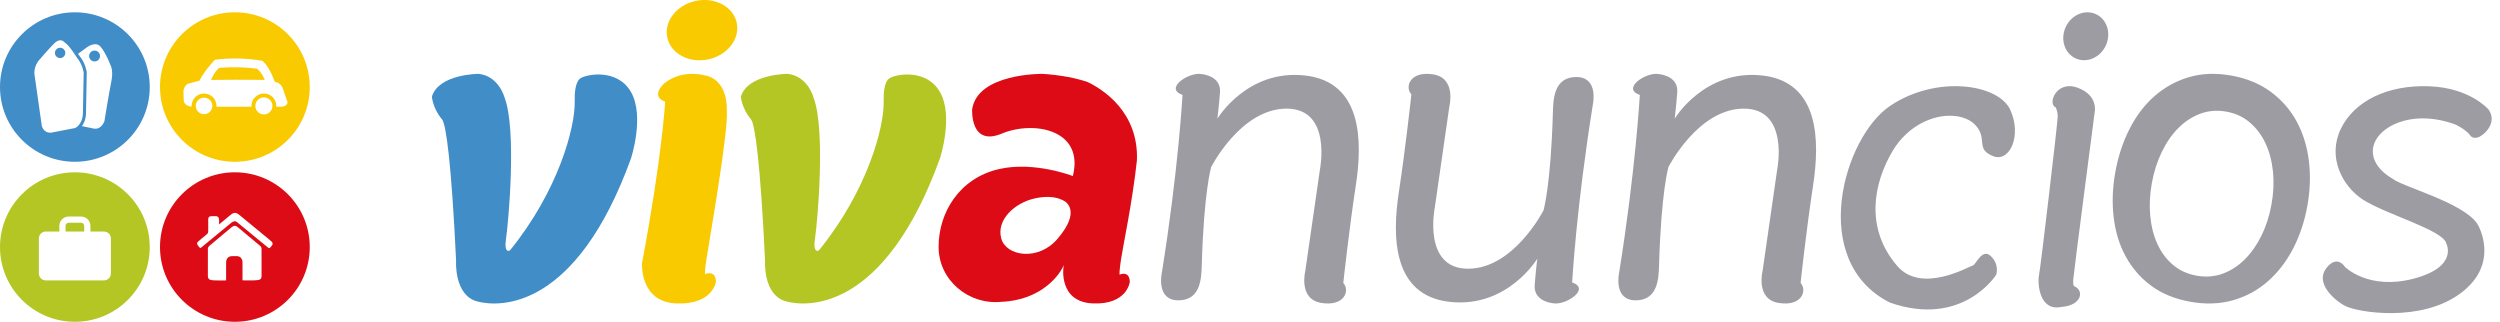 <?xml version="1.0" encoding="UTF-8"?>
<svg width="202px" height="26px" viewBox="0 0 202 26" version="1.1" xmlns="http://www.w3.org/2000/svg" xmlns:xlink="http://www.w3.org/1999/xlink">
    <!-- Generator: Sketch 47 (45396) - http://www.bohemiancoding.com/sketch -->
    <title>logo</title>
    <desc>Created with Sketch.</desc>
    <defs></defs>
    <g id="chapter" stroke="none" stroke-width="1" fill="none" fill-rule="evenodd">
        <g id="[desktop]-chapter" transform="translate(-330, -18)">
            <g id="top">
                <g id="desktop-/-header-inner-pages">
                    <g id="logo" transform="translate(330, 18)">
                        <g id="symbols">
                            <path d="M0,19.961 C0,23.297 2.709,26 6.05,26 L6.05,26 C9.391,26 12.1,23.297 12.1,19.961 L12.1,19.961 C12.1,16.626 9.391,13.922 6.05,13.922 L6.05,13.922 C2.709,13.922 0,16.626 0,19.961 M5.296,18.248 C5.296,18.109 5.409,17.997 5.548,17.997 L6.553,17.997 C6.691,17.997 6.804,18.109 6.804,18.248 L6.804,18.707 L5.296,18.707 L5.296,18.248 Z M8.392,18.707 L7.306,18.707 L7.306,18.248 C7.306,17.833 6.968,17.496 6.553,17.496 L5.548,17.496 C5.133,17.496 4.795,17.833 4.795,18.248 L4.795,18.707 L3.708,18.707 C3.394,18.707 3.14,18.956 3.14,19.261 L3.14,22.102 C3.14,22.408 3.394,22.657 3.708,22.657 L8.392,22.657 C8.706,22.657 8.961,22.408 8.961,22.102 L8.961,19.261 C8.961,18.956 8.706,18.707 8.392,18.707 L8.392,18.707 Z" id="suitcase" fill="#B4C624"></path>
                            <path d="M25.028,19.961 C25.028,23.296 22.319,26 18.978,26 C15.637,26 12.928,23.296 12.928,19.961 C12.928,16.626 15.637,13.922 18.978,13.922 C22.319,13.922 25.028,16.626 25.028,19.961 M18.269,22.658 C17.923,22.658 17.6,22.674 17.28,22.652 C17.005,22.634 16.799,22.611 16.795,22.293 C16.788,21.637 16.791,20.74 16.797,20.084 C16.799,20.016 16.847,19.924 16.898,19.88 C17.504,19.367 18.113,18.861 18.722,18.352 C18.884,18.217 19.034,18.208 19.194,18.339 C19.817,18.854 20.437,19.372 21.054,19.895 C21.098,19.932 21.132,20.014 21.132,20.075 C21.138,20.737 21.138,21.64 21.134,22.301 C21.131,22.604 20.947,22.625 20.676,22.645 C20.323,22.674 19.965,22.652 19.594,22.652 L19.594,21.425 C19.594,21.346 19.596,21.27 19.594,21.191 C19.589,20.909 19.422,20.714 19.164,20.697 C19.024,20.691 18.882,20.695 18.741,20.697 C18.447,20.704 18.274,20.894 18.271,21.217 C18.267,21.621 18.269,22.023 18.269,22.425 L18.269,22.658 Z M17.704,18.132 C17.715,17.991 17.704,17.662 17.672,17.607 C17.61,17.498 17.546,17.467 17.421,17.467 C17.326,17.467 17.151,17.463 17.056,17.468 C16.901,17.474 16.827,17.556 16.824,17.727 C16.821,17.925 16.817,18.461 16.825,18.659 C16.831,18.781 16.798,18.861 16.705,18.935 C16.475,19.114 16.259,19.315 16.034,19.498 C15.935,19.581 15.883,19.673 15.965,19.789 C16.046,19.907 16.148,20.092 16.235,20.02 C17.059,19.341 18.708,17.984 18.708,17.984 C18.708,17.984 18.879,17.873 18.98,17.874 C19.081,17.874 19.195,17.984 19.195,17.984 C19.195,17.984 20.788,19.293 21.61,19.966 C21.656,20.005 21.715,20.054 21.766,20.051 C21.82,20.049 22.016,19.792 22.023,19.747 C22.036,19.681 22.01,19.577 21.964,19.537 C21.747,19.339 21.519,19.16 21.294,18.974 C20.642,18.438 19.991,17.902 19.338,17.365 C19.071,17.146 18.897,17.146 18.63,17.364 C18.325,17.616 18.023,17.869 17.704,18.132" id="house" fill="#DD0B15"></path>
                            <path d="M12.1,7.033 C12.1,10.368 9.391,13.072 6.05,13.072 C2.709,13.072 0,10.368 0,7.033 C0,3.698 2.709,0.994 6.05,0.994 C9.391,0.994 12.1,3.698 12.1,7.033 M7.641,4.965 C7.398,4.965 7.201,4.768 7.201,4.526 C7.201,4.283 7.398,4.087 7.641,4.087 C7.884,4.087 8.081,4.283 8.081,4.526 C8.081,4.768 7.884,4.965 7.641,4.965 M8.897,5.195 C8.897,5.195 8.584,4.338 8.144,3.794 C7.704,3.251 6.95,3.878 6.95,3.878 L6.305,4.349 C6.36,4.426 6.408,4.493 6.433,4.528 C6.901,5.094 7.006,5.797 7.01,5.828 L6.95,9.158 C6.934,9.644 6.783,9.969 6.618,10.189 L7.516,10.377 C8.185,10.544 8.437,9.792 8.437,9.792 C8.437,9.792 8.813,7.472 9.001,6.552 C9.19,5.633 8.897,5.195 8.897,5.195 M4.857,4.693 C4.626,4.693 4.438,4.507 4.438,4.275 C4.438,4.044 4.626,3.858 4.857,3.858 C5.088,3.858 5.276,4.044 5.276,4.275 C5.276,4.507 5.088,4.693 4.857,4.693 M6.228,4.673 C6.228,4.673 5.58,3.627 5.233,3.439 C5.233,3.439 4.92,2.98 4.376,3.512 C3.994,3.885 3.213,4.797 3.213,4.797 C3.213,4.797 2.773,5.205 2.773,5.925 L3.371,10.126 C3.371,10.126 3.464,10.753 4.124,10.721 L6.07,10.345 C6.07,10.345 6.668,10.094 6.7,9.154 L6.762,5.863 C6.762,5.863 6.668,5.205 6.228,4.673" id="tags" fill="#418DC8"></path>
                            <path d="M25.028,7.033 C25.028,10.368 22.319,13.072 18.978,13.072 C15.637,13.072 12.928,10.368 12.928,7.033 C12.928,3.698 15.637,0.994 18.978,0.994 C22.319,0.994 25.028,3.698 25.028,7.033 M17.157,8.558 C17.157,8.927 16.857,9.228 16.487,9.228 C16.116,9.228 15.817,8.927 15.817,8.558 C15.817,8.189 16.116,7.89 16.487,7.89 C16.857,7.89 17.157,8.189 17.157,8.558 M22.013,8.558 C22.013,8.94 21.704,9.248 21.322,9.248 C20.941,9.248 20.632,8.94 20.632,8.558 C20.632,8.177 20.941,7.868 21.322,7.868 C21.704,7.868 22.013,8.177 22.013,8.558 M17.052,6.458 C17.052,6.458 17.335,5.768 17.712,5.487 C17.712,5.487 19.031,5.331 20.757,5.549 C20.757,5.549 21.165,5.832 21.385,6.458 C21.385,6.458 19.784,6.427 17.052,6.458 L17.052,6.458 Z M22.83,7.085 C22.83,7.085 22.673,6.678 22.202,6.615 C22.202,6.615 21.857,5.519 21.229,4.922 C21.229,4.922 19.469,4.546 17.367,4.829 C17.367,4.829 16.58,5.612 16.11,6.522 L15.168,6.773 C15.168,6.773 14.823,6.992 14.823,7.398 C14.823,7.807 14.854,8.213 14.854,8.213 C14.854,8.213 14.975,8.588 15.488,8.616 C15.486,8.597 15.482,8.578 15.482,8.559 C15.482,8.006 15.933,7.556 16.487,7.556 C17.041,7.556 17.492,8.006 17.492,8.559 C17.492,8.581 17.486,8.6 17.485,8.622 L20.324,8.622 C20.323,8.6 20.317,8.581 20.317,8.559 C20.317,8.006 20.768,7.556 21.322,7.556 C21.877,7.556 22.328,8.006 22.328,8.559 C22.328,8.581 22.322,8.6 22.321,8.622 L22.735,8.622 C22.735,8.622 23.175,8.622 23.238,8.276 L22.83,7.085 Z" id="car" fill="#F9CA00"></path>
                        </g>
                        <g id="type" transform="translate(34, 0)">
                            <path d="M4.681,5.967 C4.681,5.967 1.465,5.967 0.897,7.806 C0.897,7.806 0.96,8.757 1.716,9.645 C2.038,10.021 2.474,13.132 2.852,21.057 C2.852,21.057 2.663,23.847 4.555,24.355 C6.447,24.862 12.564,24.989 16.979,12.815 C16.979,12.815 18.113,9.391 16.979,7.425 C15.843,5.459 13.258,6.03 12.878,6.347 C12.878,6.347 12.393,6.596 12.437,8.122 C12.5,10.278 11.113,15.415 7.204,20.234 C7.204,20.234 6.699,20.551 6.888,19.282 C7.077,18.014 7.771,10.468 6.762,7.868 C6.762,7.868 6.32,6.156 4.681,5.967" id="v" fill="#418DC8"></path>
                            <path d="M19.683,6.728 C20.45,6.112 21.305,5.967 21.942,5.967 C22.508,5.968 22.899,6.082 22.899,6.082 C22.899,6.082 24.792,6.211 24.728,8.993 C24.855,10.653 23.341,19.278 23.089,20.895 C22.836,22.512 23.025,22.123 23.025,22.123 C23.908,21.864 23.845,22.77 23.845,22.77 C23.845,22.77 23.592,24.646 20.629,24.515 C17.666,24.388 17.876,21.261 17.876,21.261 C19.516,12.528 19.746,8.217 19.746,8.217 C18.486,7.764 19.683,6.728 19.683,6.728 Z M25.526,1.833 C25.81,3.136 24.783,4.461 23.235,4.794 C21.686,5.128 20.2,4.342 19.917,3.04 C19.633,1.736 20.66,0.41 22.208,0.077 C23.757,-0.257 25.243,0.529 25.526,1.833 Z" id="i" fill="#F9CA00"></path>
                            <path d="M25.862,7.805 C25.862,7.805 25.925,8.757 26.681,9.643 L26.681,9.643 C27.001,10.019 27.438,13.13 27.817,21.057 L27.817,21.057 C27.817,21.057 27.628,23.846 29.52,24.353 L29.52,24.353 C31.411,24.861 37.529,24.989 41.942,12.814 L41.942,12.814 C41.942,12.814 43.078,9.389 41.942,7.425 L41.942,7.425 C40.808,5.459 38.221,6.03 37.843,6.347 L37.843,6.347 C37.843,6.347 37.357,6.596 37.402,8.122 L37.402,8.122 C37.465,10.278 36.078,15.415 32.167,20.232 L32.167,20.232 C32.167,20.232 31.663,20.549 31.852,19.282 L31.852,19.282 C32.041,18.013 32.736,10.468 31.727,7.868 L31.727,7.868 C31.727,7.868 31.285,6.156 29.644,5.967 L29.644,5.967 C29.644,5.967 26.429,5.967 25.862,7.805" id="v" fill="#B4C624"></path>
                            <path d="M56.52,22.165 C57.344,21.912 57.285,22.801 57.285,22.801 C57.285,22.801 57.05,24.643 54.283,24.515 C51.516,24.389 51.927,21.595 51.927,21.595 C51.937,21.543 51.944,21.497 51.954,21.447 L51.929,21.467 C51.678,22.102 50.227,24.262 46.885,24.389 C44.298,24.643 41.839,22.674 41.839,19.942 C41.839,17.21 43.485,14.386 46.758,13.653 C49.596,13.018 52.686,14.225 52.686,14.225 C53.632,10.477 49.533,9.715 46.947,10.794 C44.362,11.874 44.551,8.826 44.551,8.826 C44.992,5.904 50.227,5.967 50.227,5.967 C51.747,6.068 52.939,6.31 53.884,6.629 C55.088,7.21 58.015,9.033 57.863,12.963 C57.475,16.481 56.753,19.783 56.578,20.96 C56.344,22.547 56.52,22.165 56.52,22.165 Z M51.445,19.3 C53,17.48 52.474,16.676 52.18,16.378 C52.18,16.378 51.424,15.616 49.573,16.04 C47.966,16.409 46.483,17.776 46.904,19.28 C47.302,20.704 49.889,21.122 51.445,19.3 Z" id="a" fill="#DD0B15"></path>
                            <path d="M61.548,7.671 C61.548,7.671 61.213,13.756 59.867,22.096 C59.867,22.096 59.403,24.267 61.211,24.267 C63.019,24.267 63.073,22.486 63.103,21.416 C63.272,15.501 63.861,13.5 63.861,13.5 C63.861,13.5 66.257,8.777 69.957,8.777 C73.655,8.777 72.648,13.713 72.648,13.713 L71.469,21.882 C71.469,21.882 70.881,24.18 72.773,24.479 C74.665,24.777 75.086,23.457 74.538,22.862 C74.538,22.862 75.002,18.564 75.549,14.99 C76.095,11.415 76.095,6.608 71.428,6.097 C66.762,5.586 64.365,9.587 64.365,9.587 C64.365,9.587 64.492,8.565 64.576,7.457 C64.659,6.352 63.608,6.012 62.935,5.969 C61.938,5.906 60.077,7.16 61.548,7.671 M98.497,7.671 C98.497,7.671 98.16,13.756 96.815,22.096 C96.815,22.096 96.352,24.267 98.16,24.267 C99.968,24.267 100.022,22.486 100.052,21.416 C100.221,15.501 100.808,13.5 100.808,13.5 C100.808,13.5 103.206,8.777 106.904,8.777 C110.604,8.777 109.595,13.713 109.595,13.713 L108.418,21.882 C108.418,21.882 107.83,24.18 109.722,24.479 C111.614,24.777 112.035,23.457 111.487,22.862 C111.487,22.862 111.95,18.564 112.496,14.99 C113.043,11.415 113.043,6.608 108.377,6.097 C103.709,5.586 101.314,9.587 101.314,9.587 C101.314,9.587 101.441,8.565 101.523,7.457 C101.608,6.352 100.557,6.012 99.884,5.969 C98.887,5.906 97.024,7.16 98.497,7.671 M93.03,22.818 C93.03,22.818 93.365,16.732 94.712,8.393 C94.712,8.393 95.174,6.223 93.366,6.223 C91.558,6.223 91.505,8.003 91.474,9.075 C91.306,14.989 90.718,16.989 90.718,16.989 C90.718,16.989 88.321,21.712 84.621,21.712 C80.922,21.712 81.931,16.775 81.931,16.775 L83.108,8.605 C83.108,8.605 83.696,6.309 81.804,6.01 C79.912,5.712 79.491,7.031 80.039,7.627 C80.039,7.627 79.577,11.924 79.03,15.499 C78.484,19.074 78.484,23.882 83.15,24.392 C87.817,24.903 90.213,20.902 90.213,20.902 C90.213,20.902 90.086,21.925 90.003,23.03 C89.919,24.137 90.969,24.477 91.643,24.52 C92.639,24.583 94.502,23.329 93.03,22.818 M123.801,9.364 C123.801,9.364 125.146,9.364 125.818,10.364 C126.492,11.364 125.693,12.073 127.038,12.615 C128.384,13.157 129.393,10.949 128.425,8.863 C127.458,6.78 122.492,6.047 118.755,8.53 C114.93,11.073 112.071,21.119 118.714,24.454 C124.6,26.497 127.291,22.203 127.291,22.203 C127.291,22.203 127.585,21.412 126.87,20.704 C126.155,19.994 125.651,21.412 125.399,21.454 C125.146,21.495 121.278,23.788 119.302,21.495 C116.635,18.402 117.41,14.742 118.923,12.198 C120.174,10.098 122.287,9.239 123.801,9.364 M132.095,8.668 C132.095,8.668 132.263,8.959 132.263,9.419 C132.263,9.877 130.875,21.675 130.749,22.258 C130.623,22.842 130.749,25.176 132.557,24.801 C134.239,24.675 134.406,23.468 133.609,23.133 C133.609,23.133 133.482,23.133 133.524,22.55 C133.566,21.965 135.248,9.085 135.248,9.085 C135.248,9.085 135.583,7.709 133.86,7.084 C132.136,6.458 131.422,8.417 132.095,8.668 M136.166,3.642 C135.729,4.635 134.643,5.124 133.738,4.73 C132.834,4.336 132.455,3.213 132.893,2.219 C133.329,1.225 134.418,0.738 135.322,1.13 C136.226,1.524 136.604,2.647 136.166,3.642 M136.92,13.892 C137.148,12.63 137.53,11.471 138.066,10.42 C138.598,9.366 139.27,8.486 140.078,7.772 C140.886,7.063 141.81,6.55 142.85,6.238 C143.891,5.928 145.036,5.883 146.287,6.105 C147.526,6.325 148.589,6.763 149.473,7.413 C150.356,8.066 151.055,8.867 151.57,9.812 C152.082,10.759 152.413,11.818 152.556,12.992 C152.701,14.164 152.66,15.382 152.432,16.645 C152.204,17.907 151.817,19.061 151.273,20.105 C150.728,21.152 150.047,22.03 149.236,22.737 C148.423,23.449 147.487,23.957 146.433,24.259 C145.376,24.561 144.228,24.603 142.988,24.384 C141.738,24.163 140.678,23.728 139.81,23.085 C138.942,22.44 138.255,21.646 137.745,20.699 C137.236,19.756 136.915,18.7 136.782,17.534 C136.645,16.369 136.691,15.154 136.92,13.892 M139.866,14.81 C139.702,15.715 139.662,16.589 139.739,17.431 C139.816,18.274 140.008,19.034 140.317,19.71 C140.622,20.385 141.043,20.949 141.576,21.4 C142.109,21.853 142.748,22.142 143.49,22.275 C144.235,22.406 144.935,22.353 145.592,22.113 C146.25,21.875 146.842,21.489 147.374,20.962 C147.905,20.434 148.356,19.788 148.733,19.027 C149.104,18.264 149.372,17.43 149.535,16.525 C149.7,15.61 149.742,14.73 149.659,13.887 C149.573,13.041 149.376,12.281 149.063,11.604 C148.748,10.925 148.329,10.36 147.794,9.903 C147.263,9.445 146.627,9.151 145.882,9.019 C145.139,8.888 144.438,8.944 143.78,9.189 C143.122,9.436 142.53,9.822 142.005,10.351 C141.481,10.879 141.034,11.526 140.666,12.291 C140.299,13.055 140.03,13.895 139.866,14.81 M167.07,8.845 C167.07,8.845 165.599,7.094 162.277,6.97 C158.956,6.843 156.223,8.137 155.129,10.429 C154.036,12.722 155.27,15.051 156.917,16.123 C158.745,17.313 163.454,18.599 163.664,19.684 C163.664,19.684 164.674,21.559 161.015,22.518 C157.358,23.477 155.466,21.559 155.466,21.559 C155.466,21.559 154.836,20.518 153.952,21.685 C153.07,22.851 154.542,24.227 155.508,24.727 C156.475,25.227 161.648,26.115 164.884,23.644 C167.921,21.326 166.363,18.374 166.155,18.066 C164.989,16.342 160.007,15.058 159.312,14.431 C159.312,14.431 157.547,13.522 157.736,12.014 C157.957,10.263 160.849,8.761 164.379,10.054 C164.379,10.054 165.136,10.387 165.556,10.888 C165.556,10.888 165.724,11.263 166.229,11.096 C166.733,10.929 167.826,9.888 167.07,8.845" id="nuncios" fill="#9E9CA3"></path>
                        </g>
                    </g>
                </g>
            </g>
        </g>
    </g>
</svg>